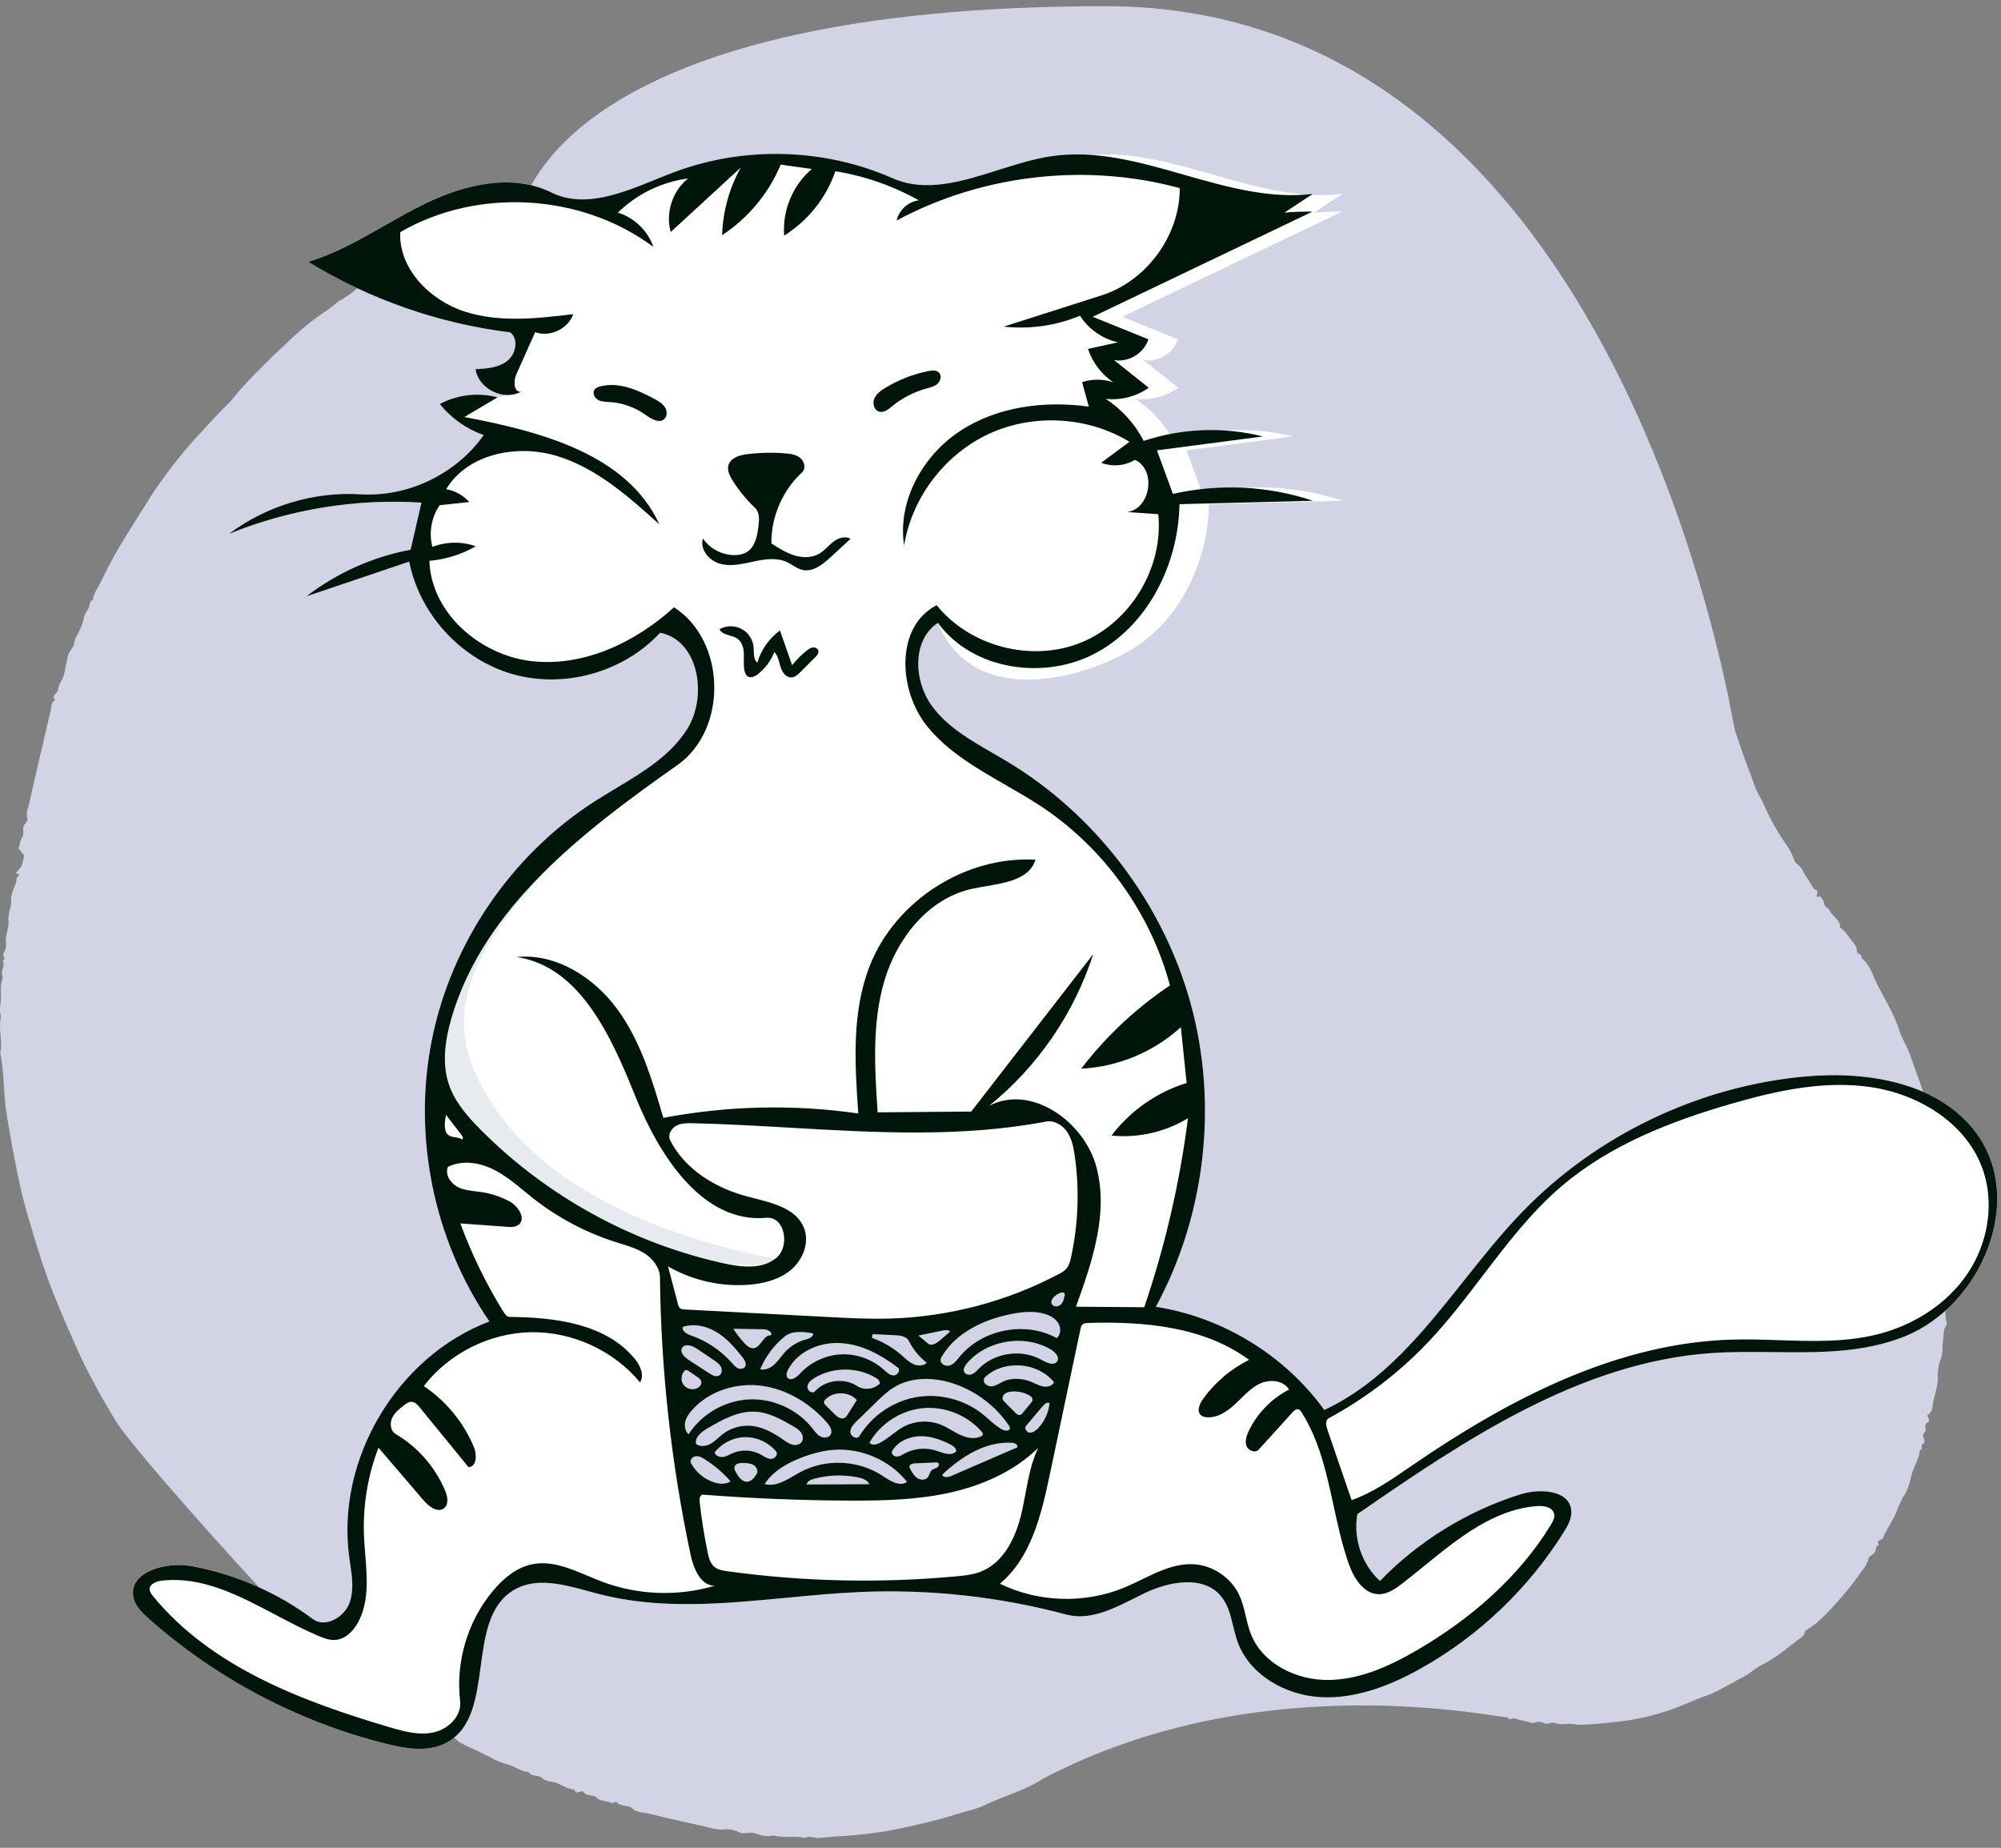 <svg width="183" height="169" viewBox="0 0 183 169" fill="none" xmlns="http://www.w3.org/2000/svg">
<rect x="0" y="0" width="183" height="169" fill="#808080" stroke="none"/>
<g id="Group">
<path id="Blob" fill-rule="evenodd" clip-rule="evenodd" d="M101.104 0.565C148.486 0.565 158.461 66.229 158.655 66.769C158.855 67.326 159.043 67.899 159.225 68.455C159.595 69.585 160.07 70.672 160.44 71.794C160.666 72.478 161.082 73.045 161.36 73.692C161.9 74.927 162.562 76.105 163.336 77.209C163.656 77.647 163.907 78.13 164.081 78.642C164.203 79.035 164.608 79.139 164.783 79.486C165.066 80.046 165.444 80.558 165.77 81.097C165.844 81.286 166.015 81.42 166.217 81.448L166.153 81.983C166.271 82.175 166.312 81.915 166.435 81.961C166.59 82.169 166.811 82.355 166.833 82.672C166.854 82.97 167.202 82.998 167.321 83.259C167.583 83.824 168.31 84.112 168.299 84.853C168.821 85.181 169.078 85.744 169.473 86.186C169.675 86.389 169.798 86.657 169.822 86.942L169.825 87.008C169.823 87.29 170.369 87.227 170.222 87.613C171.058 88.24 171.275 89.265 171.716 90.115C172.424 91.477 173.24 92.794 173.721 94.286C173.962 95.032 174.429 95.738 174.688 96.494C175.272 98.193 175.973 99.855 176.353 101.624C176.509 102.355 176.829 103.051 176.978 103.784L177.151 104.631C177.408 105.902 177.652 107.177 177.814 108.465C177.897 108.755 177.897 109.063 177.814 109.354C177.674 109.685 178.044 109.897 178.074 110.228C178.111 110.622 177.954 110.995 178.067 111.412C178.13 111.643 178.067 112.012 178.139 112.28C178.372 113.148 178.077 114.044 178.33 114.907C178.37 115.24 178.335 115.578 178.228 115.896C178.052 116.958 178.373 118.043 178.053 119.08C177.903 119.591 177.875 120.13 177.969 120.653L178.009 120.855C178.037 121.004 178.056 121.15 177.982 121.251C177.691 121.649 177.766 122.119 177.708 122.554L177.697 122.626C177.613 123.114 177.699 123.625 177.552 124.122C177.351 124.609 177.238 125.127 177.219 125.653C177.293 126.545 176.993 127.345 176.809 128.173C176.717 128.587 176.793 129.078 176.338 129.386C176.106 129.543 176.653 129.846 176.321 130.076L176.283 130.1C176.039 130.237 176.05 130.458 176.118 130.724C176.181 130.966 175.758 131.134 175.879 131.382C176 131.63 176.055 131.991 175.913 132.037C175.559 132.153 175.919 132.538 175.622 132.611C175.593 132.627 175.572 132.655 175.567 132.688C175.466 133.619 174.866 134.384 174.718 135.315C174.605 135.871 174.389 136.4 174.079 136.876C173.823 137.335 173.606 137.815 173.429 138.31C173.096 139.142 172.527 139.837 172.206 140.666C172.119 140.89 171.538 140.815 171.833 141.275C171.495 141.395 171.598 141.746 171.461 141.965C171.311 142.131 171.136 142.272 170.943 142.385C170.818 142.878 170.578 143.335 170.243 143.718C169.658 144.574 169.019 145.392 168.33 146.167L167.761 146.804C167.001 147.654 166.216 148.485 165.214 149.07C164.956 149.221 165.074 149.506 164.862 149.661C163.633 150.568 162.502 151.597 161.104 152.284C160.519 152.572 160.017 153.083 159.419 153.383C158.286 153.952 157.234 154.66 156.022 155.103L155.806 155.178C155.034 155.435 154.274 155.824 153.49 156.107C151.881 156.74 150.2 157.176 148.486 157.407L147.428 157.525C146.488 157.629 145.547 157.724 144.597 157.75C144.148 157.763 143.717 157.62 143.305 157.672C142.905 157.722 142.498 157.689 142.111 157.575C141.804 157.49 141.546 157.753 141.216 157.611C140.963 157.453 140.649 157.43 140.377 157.545L140.323 157.57C140.167 157.66 139.859 157.493 139.621 157.439C139.274 157.391 138.933 157.307 138.603 157.188C138.348 157.07 138.022 157.449 137.844 157.046C137.521 157.296 115.569 152.08 95.405 162.673C93.763 163.761 91.841 164.239 90.086 165.084C89.271 165.477 88.354 165.657 87.476 165.926L87.288 165.985C85.738 166.486 84.149 166.828 82.561 167.185C81.103 167.5 79.626 167.72 78.138 167.842C77.069 167.939 75.995 167.984 74.928 168.1C74.496 168.147 74.072 167.842 73.648 168.104C72.697 167.845 71.699 168.16 70.751 167.867C70.12 168.054 69.527 167.822 68.948 167.652C68.505 167.52 68.088 167.793 67.641 167.599C67.234 167.387 66.778 167.286 66.32 167.306C65.558 167.423 64.895 167.143 64.202 166.996C62.59 166.653 60.984 166.282 59.384 165.883C58.86 165.752 58.272 165.802 57.823 165.402C57.429 165.05 56.807 165.27 56.42 164.855C56.279 164.704 56.099 164.997 55.886 164.882C55.471 164.66 54.938 164.807 54.55 164.405C54.263 164.107 53.721 164.308 53.403 163.949L53.361 163.897C53.174 163.636 52.679 164.25 52.532 163.67C51.94 163.624 51.45 163.302 50.923 163.081C50.486 162.899 49.971 163.002 49.577 162.621C49.242 162.297 48.607 162.536 48.316 162.05C47.605 162.044 47.081 161.512 46.403 161.372C45.888 161.237 45.394 161.034 44.933 160.767C44.203 160.392 43.462 160.038 42.715 159.703C42.447 159.578 42.186 159.439 41.934 159.286C41.792 159.203 41.758 159.019 41.556 158.975C40.275 158.691 39.198 157.945 38.104 157.292C37.48 156.97 36.884 156.598 36.319 156.181L36.133 156.04C35.967 155.898 35.624 155.828 35.479 155.631C35.075 155.081 34.469 154.812 33.92 154.482L33.829 154.426C33.52 154.244 33.239 154.018 32.995 153.755C32.948 153.705 32.93 153.596 32.88 153.584C31.969 153.359 31.425 152.606 30.729 152.08C30.129 151.628 29.605 151.077 29.015 150.616L28.79 150.448C27.409 149.46 12.298 132.832 10.585 129.962L10.095 129.141C9.606 128.318 9.122 127.489 8.677 126.644L8.298 125.924C7.919 125.203 7.546 124.477 7.217 123.738L6.776 122.752C5.896 120.778 5.036 118.795 4.302 116.758C3.648 114.94 3.106 113.092 2.56 111.243C2.209 110.055 1.914 108.863 1.664 107.653C1.264 105.72 0.908 103.778 0.595 101.829C0.303 99.994 0.411 98.132 0.022 96.318C0.277 95.204 -0.192 94.073 0.099 92.96C-0.117 92.41 0.073 91.84 0.093 91.299C0.114 90.739 -0.011 90.153 0.212 89.587C0.314 89.329 0.078 89.02 0.206 88.706C0.347 88.444 0.363 88.133 0.25 87.859C0.63 87.684 0.177 87.415 0.335 87.167C0.505 86.897 0.58 86.578 0.548 86.261C0.438 85.551 0.847 84.895 0.775 84.254C0.7 83.598 1.024 83.042 1.023 82.454L1.019 82.343C0.963 81.572 1.515 80.99 1.533 80.26C1.535 80.196 1.686 80.137 1.769 80.074C1.742 79.91 1.56 79.947 1.432 79.819C1.637 79.641 1.817 79.435 1.966 79.207C2.079 78.895 2.159 78.571 2.206 78.243L1.683 77.568C1.876 77.182 1.808 76.831 2.066 76.528C2.178 76.396 2.116 75.992 2.129 75.713C2.148 75.346 2.619 75.128 2.505 74.839C2.417 74.506 2.446 74.153 2.586 73.838C3.259 70.868 3.946 67.9 4.645 64.935C4.718 64.617 4.654 64.218 5.045 64.031C4.618 63.59 5.289 63.436 5.299 63.087C5.354 62.76 5.48 62.449 5.668 62.176C5.935 61.666 5.96 61.032 6.112 60.457C6.152 60.05 6.306 59.663 6.556 59.34C6.817 59.07 6.779 58.601 6.975 58.222C7.252 57.765 7.467 57.273 7.613 56.759C7.658 56.389 7.805 56.04 8.038 55.75C8.246 55.521 8.075 55.047 8.478 54.874C8.591 54.21 8.988 53.676 9.282 53.094L9.336 52.985C10.057 51.487 10.868 50.033 11.764 48.632C12.508 47.453 13.232 46.262 13.988 45.09C14.233 44.712 14.495 44.335 14.765 43.976C15.704 42.656 16.716 41.388 17.795 40.179C18.782 39.133 19.723 38.04 20.759 37.034C21.31 36.499 21.761 35.842 22.296 35.274C23.556 33.932 24.851 32.627 26.212 31.388C27.362 30.252 28.62 29.23 29.967 28.337C30.333 28.114 30.634 27.787 30.988 27.541C31.417 27.304 31.829 27.038 32.221 26.743C32.676 26.315 33.235 26.042 33.695 25.646C34.052 25.338 34.623 25.513 34.878 24.959C35.065 24.557 35.762 24.704 35.997 24.233C36.64 24.212 36.941 23.589 37.525 23.384L37.603 23.36C38.219 23.192 38.744 22.695 39.309 22.342C39.854 21.957 40.424 21.608 41.016 21.298C42.127 20.798 43.085 20.036 44.171 19.519C45.206 19.027 46.137 18.307 47.266 18.033C47.533 17.968 47.483 17.733 47.667 17.633C47.858 17.528 48.067 17.597 48.239 17.476C48.953 17.011 53.723 0.565 101.104 0.565Z" fill="#D2D4E6"/>
<path id="Shape" fill-rule="evenodd" clip-rule="evenodd" d="M47.658 35.816C46.073 36.71 43.752 35.569 43.492 33.768C44.503 33.714 45.583 33.635 46.383 33.014C47.182 32.392 47.461 31.016 46.66 30.397C40.139 29.596 33.794 27.381 28.192 23.947C32.017 22.794 35.309 20.363 38.902 18.616C42.495 16.869 46.841 15.836 50.424 17.603C53.943 19.337 57.994 17.125 61.666 15.743C68.05 13.342 75.372 13.543 81.615 16.292C86.169 18.298 93.888 15.042 98.808 14.296C106.846 13.076 114.692 18.71 122.763 17.734C121.897 18.306 121.031 18.879 120.165 19.451C121.018 19.374 121.875 19.342 122.731 19.357C116.034 22.562 109.336 25.767 102.638 28.973C104.335 29.659 106.031 30.345 107.728 31.032C107.329 32.31 105.899 33.174 104.582 32.932C105.642 33.775 106.702 34.619 107.762 35.463C106.631 36.266 105.198 36.636 103.819 36.479C105.288 37.428 106.5 38.769 107.295 40.326C110.794 39.161 114.627 39.017 118.203 39.918C114.972 40.341 111.741 40.765 108.51 41.189C108.998 42.517 109.485 43.846 109.973 45.174C114.194 44.208 118.68 44.428 122.787 45.801C118.715 45.905 114.643 46.009 110.571 46.112C110.475 51.515 107.786 57.024 103.063 59.65C98.341 62.275 88.904 64.609 85.778 56.965C83.385 58.536 83.554 62.311 85.26 64.609C86.967 66.908 89.677 68.18 92.129 69.657C100.272 74.565 106.415 82.692 108.913 91.866C111.411 101.04 110.238 111.16 105.708 119.519C111.816 120.469 117.492 123.945 121.113 128.954C128.913 125.325 133.232 117.045 139.206 110.856C146.002 103.815 155.383 99.328 165.129 98.455C170.896 97.938 177.472 99.05 180.835 103.762C185.207 109.887 181.177 119.41 174.198 122.226C168.666 124.458 162.426 123.335 156.476 123.757C144.511 124.605 134.006 131.661 124.139 138.483C123.737 140.692 124.545 143.083 126.204 144.596C129.733 140.948 134.185 138.2 139.028 136.679C140.818 136.117 143.501 136.264 143.7 138.129C143.775 138.836 143.404 139.505 143.028 140.108C139.799 145.284 135.247 149.626 129.924 152.607C127.115 154.18 123.975 155.4 120.76 155.22C117.545 155.04 114.271 153.184 113.179 150.155C112.673 148.751 112.618 147.126 111.66 145.982C110.039 144.047 106.925 144.627 104.652 145.726C102.379 146.825 99.957 148.319 97.518 147.667C91.422 146.037 85.077 145.338 78.772 145.601C70.743 145.938 62.561 147.807 54.782 145.79C52.183 145.117 49.275 144.054 46.972 145.435C42.435 148.157 45.495 156.87 40.841 159.386C39.192 160.277 37.171 159.948 35.352 159.497C27.314 157.501 19.775 153.529 13.585 148.026C12.988 147.496 12.373 146.901 12.206 146.12C11.704 143.779 15.16 142.805 17.515 143.239C21.514 143.975 25.34 145.642 28.602 148.071C29.745 148.922 31.485 147.929 31.969 146.588C32.454 145.247 32.12 143.771 31.931 142.358C30.737 133.433 36.336 124.049 44.758 120.862C39.659 113.421 37.72 103.888 39.508 95.046C41.295 86.205 46.786 78.173 54.375 73.298C57.407 71.35 60.89 69.757 62.822 66.716C64.754 63.674 63.906 58.571 60.371 57.87C57.041 61.477 51.624 63.002 46.901 61.663C42.178 60.325 38.367 56.184 37.425 51.366C34.29 52.425 31.155 53.483 28.021 54.542C30.803 52.398 34.098 50.923 37.551 50.278C37.883 48.842 38.214 47.406 38.545 45.97C32.564 45.584 26.498 46.569 20.945 48.826C24.362 46.254 28.709 44.947 32.978 45.209C37.32 45.475 41.733 43.35 44.234 39.791C42.669 39.241 41.263 38.248 40.222 36.958C41.817 36.092 43.75 35.867 45.501 36.344M78.344 129.991C78.059 130.268 77.752 130.598 77.772 130.994C77.793 131.391 78.388 131.688 78.593 131.347C79.714 129.49 81.664 128.155 83.8 127.781C85.937 127.407 88.224 128.001 89.909 129.367C90.497 129.843 91.022 130.413 91.694 130.761C91.935 130.887 92.349 130.89 92.359 130.618C92.362 130.528 92.311 130.447 92.261 130.373C91.051 128.589 89.242 127.22 87.196 126.541C85.404 125.945 83.326 125.907 81.723 126.906C81.14 127.269 80.644 127.752 80.152 128.23C79.549 128.817 78.946 129.404 78.344 129.991ZM69.649 126.746C67.328 126.439 64.829 127.218 63.283 128.977C63.011 129.287 62.763 129.635 62.669 130.037C62.576 130.439 62.664 130.904 62.975 131.175C64.171 129.318 66.296 128.093 68.502 127.989C70.709 127.884 72.94 128.904 74.305 130.641C74.518 130.912 74.722 131.209 75.025 131.375C75.328 131.541 75.769 131.52 75.954 131.228C76.174 130.879 75.907 130.433 75.636 130.122C74.094 128.361 71.97 127.053 69.649 126.746ZM86.022 124.37C85.986 124.762 86.505 125.006 86.877 124.878C87.25 124.749 87.497 124.406 87.746 124.101C89.822 121.563 93.773 120.799 96.645 122.379C97.021 122.061 97.043 121.451 96.791 121.027C96.539 120.603 96.079 120.343 95.609 120.193C94.591 119.868 93.487 119.979 92.44 120.191C89.963 120.692 87.46 121.866 86.157 124.033C86.095 124.137 86.033 124.248 86.022 124.37ZM76.282 132.603C75.264 132.674 74.267 132.944 73.314 133.309C71.996 133.813 70.699 134.547 69.928 135.728C71.059 136.049 72.143 135.205 73.176 134.645C75.494 133.387 78.5 133.517 80.7 134.97C81.391 135.426 82.277 136.015 82.951 135.534C81.376 133.56 78.801 132.428 76.282 132.603ZM80.465 131.967C81.237 131.564 81.855 130.911 82.621 130.496C83.676 129.926 84.99 129.86 86.097 130.322C86.698 130.573 87.23 130.966 87.823 131.237C88.415 131.508 89.12 131.649 89.71 131.373C89.776 131.342 89.843 131.302 89.871 131.235C89.916 131.127 89.836 131.01 89.759 130.921C88.439 129.414 86.37 128.598 84.376 128.797C82.382 128.996 80.516 130.205 79.52 131.943C79.728 132.217 80.16 132.126 80.465 131.967ZM64.998 132.039C65.412 131.803 65.736 131.44 66.114 131.151C66.87 130.573 67.856 130.307 68.802 130.417C69.855 130.539 70.805 131.097 71.677 131.702C71.932 131.879 72.192 132.065 72.494 132.135C72.796 132.205 73.156 132.129 73.327 131.87C73.496 131.614 73.428 131.257 73.248 131.009C73.067 130.761 72.795 130.598 72.53 130.443C71.453 129.811 70.314 129.18 69.067 129.115C67.509 129.035 66.06 129.847 64.712 130.634C64.165 130.953 63.537 131.436 63.653 132.059C64.027 132.353 64.584 132.274 64.998 132.039ZM72.018 125.996C72.3 126.36 72.851 125.97 73.161 125.631C74.118 124.585 75.498 123.937 76.914 123.869C78.329 123.802 79.764 124.314 80.817 125.263C81.083 125.502 81.363 125.785 81.72 125.795C82.078 125.805 82.4 125.306 82.116 125.088C80.599 123.922 78.833 122.969 76.923 122.843C75.013 122.717 72.955 123.574 72.071 125.271C71.952 125.499 71.862 125.793 72.018 125.996ZM88.904 125.677C89.156 125.57 89.341 125.354 89.534 125.159C91.003 123.681 93.492 123.351 95.296 124.395C95.748 124.656 96.426 124.943 96.689 124.493C96.907 124.117 96.517 123.68 96.146 123.455C93.719 121.983 90.26 122.544 88.422 124.706C88.235 124.926 88.055 125.228 88.184 125.487C88.306 125.732 88.652 125.784 88.904 125.677ZM90.245 125.816C90.141 125.903 90.037 126.001 89.993 126.129C89.87 126.489 90.307 126.825 90.686 126.795C91.064 126.765 91.386 126.521 91.729 126.36C92.566 125.965 93.572 126.059 94.422 126.426C94.758 126.571 95.084 126.758 95.446 126.813C95.808 126.867 96.231 126.747 96.395 126.42C94.955 124.635 92.005 124.346 90.245 125.816ZM67.476 125.131C67.691 125.232 67.984 125.212 68.123 125.019C68.311 124.757 68.109 124.4 67.91 124.146C67.234 123.287 66.507 122.44 65.578 121.864C64.649 121.288 63.479 121.01 62.444 121.364C62.339 121.746 62.815 122.005 63.189 122.136C64.63 122.638 65.938 123.517 66.947 124.662C67.104 124.84 67.261 125.03 67.476 125.131ZM80.212 126.09C78.511 125.005 76.189 124.986 74.471 126.043C74.172 126.226 73.866 126.484 73.842 126.834C73.819 127.184 74.294 127.509 74.53 127.249C75.479 126.203 77.213 125.986 78.391 126.766C78.97 127.149 79.8 127.097 80.326 126.644C80.574 126.618 80.422 126.224 80.212 126.09ZM92.583 131.959C90.167 131.796 87.918 133.217 86.164 134.888C86.292 135.183 86.727 135.104 87.022 134.977C89.02 134.112 91.017 133.248 93.015 132.383C93.165 132.185 92.832 131.975 92.583 131.959ZM69.584 133.035C69.882 133.203 70.173 133.433 70.514 133.433C70.856 133.433 71.195 133.022 70.978 132.758C70.295 131.926 69.223 131.428 68.147 131.445C67.071 131.461 66.014 131.991 65.358 132.844C65.439 133.153 65.818 133.296 66.135 133.25C66.452 133.204 66.731 133.025 67.025 132.898C67.837 132.546 68.814 132.598 69.584 133.035ZM81.567 132.808C81.54 133.046 81.81 133.228 82.049 133.215C82.288 133.202 82.498 133.062 82.708 132.946C83.588 132.461 84.672 132.362 85.626 132.679C86.237 132.882 87 133.213 87.441 132.744C87.48 132.476 87.21 132.274 86.972 132.147C86.115 131.691 85.172 131.347 84.201 131.356C83.231 131.365 82.23 131.772 81.676 132.569C81.625 132.641 81.577 132.72 81.567 132.808ZM79.764 122.367C80.763 122.724 81.693 123.272 82.49 123.973C82.819 124.261 83.133 124.581 83.532 124.761C83.93 124.941 84.448 124.946 84.76 124.64C84.07 124.11 83.502 123.421 83.116 122.642C82.907 122.222 82.352 122.145 81.884 122.122C81.2 122.089 80.516 122.055 79.832 122.022C79.759 122.119 79.734 122.249 79.764 122.367ZM70.841 124.769C71.194 124.439 71.455 124.023 71.781 123.666C72.287 123.114 72.954 122.709 73.678 122.516C73.99 122.433 74.401 122.273 74.354 121.953C73.469 121.799 72.459 121.675 71.761 122.241C70.783 123.033 70.008 124.073 69.528 125.236C70 125.341 70.488 125.099 70.841 124.769ZM62.973 124.368C63.607 124.781 64.242 125.195 64.876 125.608C65.144 125.783 65.487 125.962 65.766 125.804C66.025 125.657 66.064 125.278 65.929 125.012C65.794 124.747 65.538 124.57 65.291 124.404C64.774 124.056 64.258 123.708 63.742 123.361C63.309 123.069 62.605 122.837 62.369 123.302C62.166 123.704 62.596 124.123 62.973 124.368ZM76.329 129.336C76.571 129.577 76.911 129.838 77.22 129.69C77.36 129.623 77.451 129.484 77.534 129.352C77.809 128.918 78.084 128.483 78.359 128.049C77.639 127.248 76.226 127.227 75.482 128.005C75.425 128.065 75.369 128.133 75.359 128.215C75.343 128.346 75.443 128.458 75.536 128.55C75.8 128.812 76.064 129.074 76.329 129.336ZM65.229 135.551C65.745 135.732 66.353 135.786 66.808 135.483C66.123 134.695 65.321 134.01 64.435 133.457C64.184 133.3 63.901 133.149 63.607 133.191C63.314 133.232 63.055 133.566 63.197 133.826C63.633 134.623 64.371 135.25 65.229 135.551ZM93.53 129.22C93.774 128.925 94.018 128.63 94.261 128.336C94.345 128.234 94.434 128.12 94.429 127.988C94.422 127.821 94.269 127.701 94.124 127.619C93.617 127.334 93.019 127.215 92.442 127.285C92.221 127.311 91.991 127.371 91.836 127.531C91.681 127.69 91.636 127.972 91.792 128.131C92.146 128.489 92.5 128.848 92.854 129.206C92.969 129.323 93.116 129.45 93.277 129.415C93.383 129.392 93.461 129.303 93.53 129.22ZM68.092 122.856C68.311 123.091 68.586 123.332 68.906 123.306C69.592 123.249 69.814 122.064 70.5 122.129C70.684 121.825 70.181 121.583 69.826 121.577C68.908 121.562 67.989 121.548 67.07 121.533C67.37 122.004 67.713 122.447 68.092 122.856ZM73.766 135.769C75.677 135.76 77.588 135.752 79.499 135.744C79.332 135.366 78.884 135.212 78.479 135.129C77.153 134.854 75.762 134.896 74.455 135.25C74.162 135.329 73.828 135.472 73.766 135.769ZM85.566 133.758C84.934 133.786 84.302 133.815 83.669 133.843C83.465 133.853 83.203 133.912 83.178 134.115C83.167 134.205 83.212 134.292 83.256 134.372C83.424 134.676 83.601 134.991 83.891 135.183C84.18 135.374 84.615 135.393 84.84 135.129C85.012 134.927 85.026 134.611 85.231 134.443C85.364 134.335 85.547 134.313 85.694 134.224C85.84 134.136 85.934 133.906 85.798 133.801C85.734 133.753 85.647 133.754 85.566 133.758ZM69.194 134.815C69.363 134.552 69.203 134.179 68.94 134.009C68.676 133.839 68.347 133.819 68.035 133.804C67.689 133.786 67.234 133.85 67.173 134.19C67.143 134.352 67.226 134.511 67.305 134.656C67.54 135.079 67.885 135.564 68.366 135.516C68.739 135.479 68.992 135.131 69.194 134.815ZM94.172 131.023C94.456 131.047 94.71 130.854 94.909 130.651C95.517 130.03 95.903 129.197 95.984 128.333C95.783 128.204 95.538 128.403 95.384 128.585C94.867 129.197 94.35 129.808 93.832 130.42C93.649 130.637 93.888 131 94.172 131.023ZM62.542 126.692C62.83 127.053 63.386 127.166 63.793 126.946C64.001 126.834 64.176 126.611 64.135 126.378C64.098 126.17 63.909 126.03 63.735 125.911C63.484 125.74 63.233 125.568 62.981 125.397C62.904 125.345 62.816 125.29 62.725 125.309C62.662 125.321 62.612 125.368 62.57 125.416C62.266 125.764 62.253 126.331 62.542 126.692ZM84.873 122.883C85.175 123.137 85.622 122.875 85.922 122.619C86.247 122.341 86.572 122.063 86.897 121.785C86.713 121.61 86.419 121.649 86.17 121.701C85.446 121.85 84.722 122 83.998 122.15C84.29 122.394 84.581 122.639 84.873 122.883ZM96.241 119.332C96.423 119.559 96.807 119.51 97.016 119.308C97.225 119.105 97.302 118.805 97.362 118.52C97.376 118.452 97.39 118.378 97.361 118.314C97.288 118.152 97.047 118.201 96.886 118.276C96.452 118.478 95.941 118.959 96.241 119.332Z" fill="white"/>
<path id="Shape_2" fill-rule="evenodd" clip-rule="evenodd" d="M39.508 95.046C41.295 86.205 47.407 78.804 54.996 73.928C51.159 79.188 39.384 87.814 43.169 97.424C49.219 112.785 72.753 115.201 71.934 115.368C58.015 118.206 38.177 101.629 39.508 95.046Z" fill="#E7EAEE"/>
<g id="Food">
<path id="Combined Shape" fill-rule="evenodd" clip-rule="evenodd" d="M84.032 18.323C83.064 18.44 82.211 19.216 82.002 20.168C89.84 15.954 99.308 14.87 107.896 17.205C107.904 21.536 104.865 25.702 100.739 27.018L91.794 29.872C94.153 30.134 96.578 29.788 98.771 28.876C99.55 30.104 100.833 31 102.253 31.309L99.503 31.912C99.909 33.148 100.737 34.24 101.816 34.964C100.9 34.65 99.881 34.647 98.962 34.955L99.578 37.191C95.523 36.629 91.191 37.181 87.776 39.438C84.361 41.694 82.068 45.843 82.683 49.89C83.403 45.49 86.418 41.532 90.469 39.668C94.519 37.805 99.487 38.091 103.297 40.407L100.713 42.321C101.705 42.716 102.881 42.615 103.792 42.057C105.781 42.937 105.23 46.577 103.07 46.829L105.928 47.028C106.423 51.887 103.421 56.898 98.903 58.754C94.385 60.611 88.727 59.157 85.663 55.353C81.86 57.295 82.126 63.181 84.837 66.481C86.729 68.785 89.335 70.281 91.945 71.78L91.945 71.78L91.945 71.781C93.074 72.429 94.204 73.078 95.276 73.792C100.977 77.589 105.226 83.51 106.999 90.126C103.903 92.199 101.15 94.781 98.883 97.738C102.237 97.581 105.522 96.213 107.995 93.942L108.523 99.051C105.808 99.887 103.368 101.594 101.651 103.858C104.071 104.105 106.567 103.539 108.644 102.274C107.9 108.153 106.557 113.955 104.643 119.562L98.402 119.511C99.882 115.419 101.382 111.017 100.291 106.804C99.2 102.591 94.307 99.114 90.456 101.14C94.886 97.57 98.24 92.683 99.978 87.266L88.824 101.663L80.265 101.736C79.996 97.703 79.737 93.57 80.883 89.694C82.03 85.818 84.892 82.19 88.836 81.306C89.264 81.21 89.72 81.132 90.181 81.053C92.109 80.723 94.141 80.375 94.707 78.633C88.314 78.261 81.905 82.354 79.554 88.311C77.878 92.555 78.173 97.287 78.494 101.839C72.584 100.986 66.532 101.123 60.666 102.242C59.648 98.771 58.592 95.222 56.456 92.303C54.319 89.383 50.852 87.169 47.252 87.53C53.049 88.391 55.921 94.832 58.106 100.27C60.292 105.708 64.26 111.918 70.096 111.38C71.758 111.227 72.287 113.957 71.013 115.036C69.739 116.114 67.847 115.909 66.216 115.552C57.818 113.714 49.977 109.401 43.926 103.293C42.748 102.104 41.609 100.802 41.065 99.219C40.394 97.266 40.706 95.109 41.284 93.126C44.234 82.996 53.313 76.054 61.941 69.981C66.583 66.713 66.416 58.616 61.644 55.542C58.111 58.752 53.401 60.997 48.657 60.473C43.912 59.949 39.422 56.065 39.269 51.294C40.759 51.162 42.219 50.705 43.518 49.963C42.243 49.51 40.807 49.529 39.544 50.016C39.201 48.73 39.452 47.299 40.211 46.206L42.916 45.917C42.373 45.302 41.614 44.881 40.805 44.744C42.757 41.491 47.288 40.601 50.919 41.7C54.55 42.8 57.491 45.419 60.305 47.964C57.371 41.532 49.416 39.458 42.47 38.14L45.501 36.344C43.75 35.867 41.817 36.092 40.222 36.958C41.263 38.248 42.669 39.241 44.234 39.791C41.733 43.35 37.32 45.475 32.978 45.209C28.709 44.947 24.362 46.254 20.945 48.826C26.498 46.569 32.564 45.584 38.545 45.97L37.551 50.278C34.098 50.923 30.803 52.398 28.021 54.542L37.425 51.366C38.367 56.184 42.178 60.325 46.901 61.663C51.624 63.002 57.041 61.477 60.371 57.87C63.906 58.571 64.754 63.674 62.822 66.716C61.292 69.124 58.79 70.624 56.309 72.111C55.657 72.502 55.006 72.892 54.375 73.298C46.786 78.173 41.295 86.205 39.508 95.046C37.72 103.888 39.659 113.421 44.758 120.862C36.336 124.049 30.737 133.433 31.931 142.358C31.958 142.559 31.988 142.762 32.018 142.965L32.018 142.966L32.018 142.966L32.018 142.966L32.018 142.967L32.018 142.967L32.018 142.967L32.019 142.967L32.019 142.968L32.019 142.968L32.019 142.968L32.019 142.968L32.019 142.969L32.019 142.969L32.019 142.969L32.019 142.97L32.019 142.97L32.019 142.97L32.019 142.97L32.019 142.971L32.019 142.971L32.019 142.971L32.019 142.971L32.019 142.972L32.019 142.972L32.019 142.972L32.019 142.973L32.019 142.973L32.019 142.973L32.019 142.973L32.019 142.974L32.019 142.974L32.02 142.974L32.02 142.974C32.2 144.195 32.384 145.441 31.969 146.588C31.485 147.929 29.745 148.922 28.602 148.071C25.34 145.642 21.514 143.975 17.515 143.239C15.16 142.805 11.704 143.779 12.206 146.12C12.373 146.901 12.988 147.496 13.585 148.026C19.775 153.529 27.314 157.501 35.352 159.497C37.171 159.948 39.192 160.277 40.841 159.386C43.188 158.117 43.573 155.272 43.96 152.415C44.341 149.606 44.723 146.785 46.972 145.435C49.003 144.217 51.506 144.9 53.852 145.541L53.852 145.541L53.852 145.541L53.853 145.541C54.166 145.626 54.476 145.711 54.782 145.79C60.359 147.236 66.144 146.684 71.931 146.132C74.215 145.915 76.5 145.697 78.772 145.601C85.077 145.338 91.422 146.037 97.518 147.667C99.641 148.235 101.752 147.176 103.763 146.167C104.062 146.017 104.358 145.868 104.652 145.726C106.925 144.627 110.039 144.047 111.66 145.982C112.301 146.747 112.538 147.728 112.776 148.713C112.894 149.201 113.012 149.69 113.179 150.155C114.271 153.184 117.545 155.04 120.76 155.22C123.975 155.4 127.115 154.18 129.924 152.607C135.247 149.626 139.799 145.284 143.028 140.108C143.404 139.505 143.775 138.836 143.7 138.129C143.501 136.264 140.818 136.117 139.028 136.679C134.185 138.2 129.733 140.948 126.204 144.596C124.545 143.083 123.737 140.692 124.139 138.483C134.006 131.661 144.511 124.605 156.476 123.757C158.351 123.624 160.254 123.645 162.155 123.665H162.155H162.155H162.155H162.155H162.155H162.155H162.156H162.156H162.156H162.156H162.156H162.156H162.156H162.157H162.157H162.157H162.157H162.157H162.157H162.157H162.158H162.158H162.158H162.158H162.158H162.158H162.158H162.158H162.159H162.159H162.159H162.159H162.159H162.159C166.291 123.71 170.41 123.754 174.198 122.226C181.177 119.41 185.207 109.887 180.835 103.762C177.472 99.05 170.896 97.938 165.129 98.455C155.383 99.328 146.002 103.815 139.206 110.856C137.318 112.812 135.595 114.977 133.875 117.138C130.154 121.814 126.447 126.472 121.113 128.954C117.492 123.945 111.816 120.469 105.708 119.519C110.238 111.16 111.411 101.04 108.913 91.866C106.415 82.692 100.272 74.565 92.129 69.657C91.685 69.39 91.233 69.129 90.78 68.868C88.729 67.686 86.658 66.492 85.26 64.609C83.554 62.311 83.385 58.536 85.778 56.965C88.96 61.332 95.638 62.275 100.361 59.65C105.084 57.024 107.773 51.515 107.868 46.112L120.084 45.801C115.978 44.428 111.492 44.208 107.271 45.174L105.807 41.189L115.5 39.918C111.924 39.017 108.092 39.161 104.593 40.326C103.798 38.769 102.586 37.428 101.117 36.479C102.496 36.636 103.928 36.266 105.06 35.463L101.88 32.932C103.197 33.174 104.627 32.31 105.026 31.032L99.936 28.973L120.029 19.357C119.173 19.342 118.316 19.374 117.463 19.451L120.061 17.734C116.095 18.213 112.183 17.097 108.277 15.982C104.233 14.828 100.194 13.676 96.106 14.296C94.5 14.54 92.884 15.05 91.277 15.559C87.96 16.607 84.683 17.643 81.615 16.292C75.372 13.543 68.05 13.342 61.666 15.743C61.101 15.956 60.527 16.188 59.948 16.422L59.948 16.422C56.761 17.712 53.402 19.07 50.424 17.603C46.841 15.836 42.495 16.869 38.902 18.616C37.641 19.23 36.417 19.927 35.194 20.624C32.932 21.913 30.675 23.199 28.192 23.947C33.794 27.381 40.139 29.596 46.66 30.397C47.461 31.016 47.182 32.392 46.383 33.014C45.583 33.635 44.503 33.714 43.492 33.768C43.752 35.569 46.073 36.71 47.658 35.816C46.992 35.939 46.942 34.857 47.219 34.239L48.945 30.38C50.286 30.873 51.955 30.083 52.425 28.733C49.104 29.133 45.658 29.522 42.477 28.489C39.295 27.456 36.453 24.573 36.602 21.232C43.687 17.127 53.197 17.683 59.755 22.585C59.249 21.107 58.004 19.903 56.51 19.446C58.235 17.748 60.525 16.634 62.925 16.324C61.499 17.452 60.846 19.469 61.339 21.22L67.742 15.331C66.692 17.213 66.103 19.352 66.043 21.507C68.417 19.956 70.309 17.676 71.397 15.056L74.245 15.456C72.501 16.929 71.53 19.27 71.718 21.545C73.888 20.196 75.571 18.08 76.397 15.661C79.071 16.093 81.669 16.999 84.032 18.323ZM162.712 122.574C161.28 122.526 159.847 122.479 158.422 122.519C147.818 122.82 137.96 127.985 129.211 133.984L129.056 134.091L128.843 134.237C127.182 135.379 125.506 136.532 123.61 137.206L121.384 130.717C121.264 130.368 121.191 129.89 121.515 129.715C124.919 127.874 128.028 125.487 130.686 122.674C132.457 120.799 134.028 118.739 135.597 116.682L135.597 116.682C137.819 113.768 140.038 110.859 142.816 108.489C147.252 104.703 152.836 102.536 158.44 100.92C162.587 99.724 166.932 98.786 171.198 99.443C175.463 100.1 179.663 102.645 181.227 106.668C182.469 109.863 181.861 113.631 179.947 116.475C178.033 119.319 174.926 121.254 171.595 122.066C168.699 122.772 165.708 122.673 162.712 122.574ZM40.704 136.32C40.928 136.854 41.069 137.565 40.622 137.932C40.045 138.404 39.227 137.796 38.743 137.23L34.614 132.405C33.625 134.974 33.172 137.748 33.29 140.499C33.314 141.051 33.359 141.611 33.404 142.174C33.577 144.322 33.752 146.499 32.757 148.362C32.32 149.18 31.578 149.93 30.653 149.99C30.129 150.024 29.619 149.832 29.135 149.628C27.809 149.067 26.503 148.378 25.197 147.689C21.836 145.916 18.477 144.144 14.796 144.567C14.294 144.625 13.668 144.873 13.687 145.378C13.696 145.605 13.844 145.799 13.987 145.975C19.294 152.456 27.593 155.599 35.626 157.972C36.94 158.36 38.325 158.738 39.663 158.443C41.001 158.148 42.243 156.942 42.081 155.582C41.654 151.982 42.781 148.225 45.12 145.456C46.054 144.35 47.234 143.366 48.651 143.072C50.392 142.711 52.092 143.428 53.767 144.134L53.767 144.134L53.768 144.134L53.768 144.134L53.768 144.134L53.768 144.134L53.769 144.134L53.769 144.134L53.769 144.134L53.769 144.135L53.77 144.135L53.77 144.135L53.77 144.135L53.77 144.135L53.77 144.135L53.771 144.135L53.771 144.135L53.771 144.135L53.771 144.135L53.772 144.135L53.772 144.136C54.201 144.316 54.628 144.496 55.053 144.657C58.328 145.895 62.008 146.03 65.364 145.036C64.052 145.019 63.422 143.445 63.15 142.162C61.388 133.845 60.451 125.354 60.358 116.853C60.348 115.928 59.699 115.111 58.917 114.618C58.255 114.201 57.5 113.969 56.75 113.738L56.75 113.738L56.749 113.738C56.613 113.696 56.477 113.655 56.342 113.612C53.609 112.746 51.033 111.385 48.778 109.614C48.494 109.391 48.215 109.161 47.935 108.931L47.934 108.931L47.934 108.931C47.071 108.221 46.207 107.511 45.216 107.003C43.904 106.33 42.28 106.055 40.964 106.723C40.671 107.422 41.202 108.234 41.88 108.572C42.395 108.827 42.971 108.897 43.545 108.966C43.729 108.988 43.913 109.01 44.095 109.038C44.96 109.173 45.801 109.454 46.572 109.867C47.382 110.301 48.15 111.447 47.428 112.015C47.132 112.248 46.717 112.232 46.341 112.204L42.101 111.893C43.135 114.705 44.452 117.412 46.028 119.961C46.169 120.189 46.358 120.444 46.627 120.446C50.78 120.483 55.419 121.065 58.051 124.278C58.55 124.887 58.959 125.768 58.531 126.429C56.118 123.515 52.344 121.78 48.562 121.845C44.78 121.911 41.068 123.775 38.757 126.77C40.796 128.135 42.418 130.116 43.352 132.386C43.635 133.071 43.583 134.192 42.842 134.177L38.391 128.727C38.192 128.484 37.953 128.22 37.639 128.21C37.387 128.202 37.165 128.363 36.965 128.517C36.532 128.85 36.083 129.202 35.857 129.699C35.631 130.196 35.715 130.88 36.186 131.157C38.192 132.335 39.802 134.175 40.704 136.32ZM91.444 144.848C94.302 142.464 95.234 138.538 96.002 134.896L98.814 121.551C98.844 121.408 98.879 121.257 98.981 121.154C99.117 121.017 99.329 121.002 99.521 120.996C104.648 120.841 110.106 121.33 114.235 124.372C112.55 125.208 111.078 126.467 109.99 128.001C109.685 128.432 109.431 129.079 109.823 129.431C109.97 129.564 110.176 129.61 110.373 129.624C111.357 129.694 112.256 129.08 112.976 128.404C113.131 128.259 113.283 128.108 113.435 127.957L113.435 127.957L113.435 127.957C113.99 127.408 114.547 126.857 115.251 126.535C116.148 126.124 117.395 126.239 117.89 127.093C116.29 127.908 114.971 129.264 114.201 130.887C114.001 131.309 113.835 131.797 113.997 132.236C114.16 132.674 114.799 132.931 115.112 132.585L118.204 129.172C118.354 129.007 118.561 128.826 118.771 128.902C118.884 128.943 118.957 129.05 119.022 129.151C120.66 131.722 121.312 134.716 121.966 137.722L121.966 137.722L121.966 137.723L121.966 137.723L121.966 137.723L121.966 137.723L121.966 137.723L121.966 137.723L121.966 137.723L121.966 137.723L121.966 137.723L121.966 137.723L121.966 137.723L121.966 137.723L121.966 137.723L121.966 137.723L121.966 137.724L121.966 137.724L121.966 137.724L121.966 137.724L121.966 137.724L121.966 137.724L121.966 137.724L121.966 137.724L121.966 137.724L121.966 137.724L121.966 137.724L121.966 137.724L121.966 137.724L121.966 137.724L121.966 137.724L121.966 137.725L121.966 137.725C122.349 139.484 122.733 141.249 123.316 142.935C123.784 144.287 124.687 145.805 126.117 145.806C126.908 145.807 127.607 145.32 128.233 144.837C128.901 144.321 129.567 143.78 130.235 143.236L130.235 143.236L130.236 143.235L130.236 143.235C133.38 140.677 136.595 138.06 140.555 137.747C141.179 137.697 141.98 137.835 142.127 138.444C142.212 138.797 142.021 139.153 141.832 139.463C138.888 144.281 134.474 148.079 129.597 150.923C127.1 152.378 124.362 153.629 121.471 153.651C118.581 153.673 115.52 152.196 114.428 149.52C114.205 148.974 114.069 148.397 113.933 147.822C113.775 147.156 113.618 146.49 113.327 145.874C112.578 144.284 110.917 143.165 109.162 143.068C107.491 142.975 105.955 143.72 104.422 144.462C103.883 144.723 103.345 144.984 102.801 145.208C99.193 146.696 94.951 146.562 91.444 144.848ZM72.365 116.118C71.29 117.036 69.842 117.402 68.432 117.506C65.891 117.692 63.297 117.097 61.091 115.822L62.002 119.267C62.041 119.415 62.087 119.575 62.211 119.667C62.318 119.746 62.46 119.756 62.593 119.763L75.671 120.45C77.578 120.551 79.487 120.651 81.395 120.596C86.748 120.441 92.061 119.043 96.797 116.544C97.071 116.4 97.349 116.247 97.546 116.009C97.78 115.725 97.873 115.353 97.952 114.993C98.615 111.95 98.73 108.789 98.289 105.706C98.18 104.949 98.029 104.172 97.604 103.537C97.178 102.901 96.412 102.436 95.661 102.579C87.964 104.045 80.108 103.592 72.251 103.14L72.251 103.14C69.29 102.969 66.33 102.798 63.378 102.731C62.851 102.718 62.296 102.716 61.833 102.968C61.37 103.22 61.052 103.819 61.289 104.289C62.636 106.953 65.417 108.652 68.301 109.419C68.508 109.474 68.72 109.528 68.935 109.582C70.8 110.057 72.855 110.58 73.532 112.316C74.046 113.633 73.441 115.2 72.365 116.118ZM93.348 138.69C92.82 140.785 91.712 142.958 89.699 143.743C88.995 144.018 88.233 144.1 87.481 144.17C80.504 144.819 73.453 144.663 66.513 143.705C66.099 143.648 65.664 143.578 65.341 143.313C64.949 142.99 64.816 142.456 64.713 141.958C64.398 140.433 64.154 138.893 63.982 137.345C63.952 137.071 64.028 136.68 64.302 136.702C68.744 137.047 73.198 137.229 77.653 137.246C80.725 137.257 83.823 137.188 86.824 136.528C89.825 135.868 92.751 134.578 94.945 132.426C94.322 133.736 94.053 135.167 93.784 136.6C93.653 137.301 93.521 138.002 93.348 138.69ZM78.344 129.991C78.059 130.268 77.752 130.598 77.772 130.994C77.793 131.391 78.388 131.688 78.593 131.347C79.714 129.49 81.664 128.155 83.8 127.781C85.937 127.407 88.224 128.001 89.909 129.367C90.084 129.508 90.254 129.659 90.423 129.809L90.423 129.809C90.823 130.163 91.222 130.516 91.694 130.761C91.935 130.887 92.349 130.89 92.359 130.618C92.362 130.528 92.311 130.447 92.261 130.373C91.051 128.589 89.242 127.22 87.196 126.541C85.404 125.945 83.326 125.907 81.723 126.906C81.14 127.269 80.644 127.752 80.152 128.23L78.344 129.991ZM63.283 128.977C64.829 127.218 67.328 126.439 69.649 126.746C71.97 127.053 74.094 128.361 75.636 130.122C75.907 130.433 76.174 130.879 75.954 131.228C75.769 131.52 75.328 131.541 75.025 131.375C74.761 131.23 74.572 130.986 74.386 130.746L74.356 130.706L74.326 130.668L74.305 130.641C72.94 128.904 70.709 127.884 68.502 127.989C66.296 128.093 64.171 129.318 62.975 131.175C62.664 130.904 62.576 130.439 62.669 130.037C62.763 129.635 63.011 129.287 63.283 128.977ZM86.022 124.37C85.986 124.762 86.505 125.006 86.877 124.878C87.213 124.762 87.446 124.473 87.671 124.193L87.72 124.134L87.746 124.101C89.822 121.563 93.773 120.799 96.645 122.379C97.021 122.061 97.043 121.451 96.791 121.027C96.539 120.603 96.079 120.343 95.609 120.193C94.591 119.868 93.487 119.979 92.44 120.191C89.963 120.692 87.46 121.866 86.157 124.033C86.095 124.137 86.033 124.248 86.022 124.37ZM73.314 133.309C74.267 132.944 75.264 132.674 76.282 132.603C78.801 132.428 81.376 133.56 82.951 135.534C82.28 136.013 81.396 135.43 80.707 134.975L80.7 134.97C78.5 133.517 75.494 133.387 73.176 134.645C72.996 134.743 72.813 134.85 72.629 134.957C71.762 135.465 70.861 135.993 69.928 135.728C70.699 134.547 71.996 133.813 73.314 133.309ZM81.569 131.218L81.569 131.218L81.569 131.218C81.908 130.958 82.247 130.699 82.621 130.496C83.676 129.926 84.99 129.86 86.097 130.322C86.42 130.457 86.723 130.633 87.026 130.809C87.287 130.96 87.549 131.112 87.823 131.237C88.415 131.508 89.12 131.649 89.71 131.373C89.776 131.342 89.843 131.302 89.871 131.235C89.916 131.127 89.836 131.01 89.759 130.921C88.439 129.414 86.37 128.598 84.376 128.797C82.382 128.996 80.516 130.205 79.52 131.943C79.728 132.217 80.16 132.126 80.465 131.967C80.86 131.761 81.215 131.489 81.569 131.218ZM65.707 131.493C65.483 131.692 65.258 131.891 64.998 132.039C64.584 132.274 64.027 132.353 63.653 132.059C63.537 131.436 64.165 130.953 64.712 130.634C66.06 129.847 67.509 129.035 69.067 129.115C70.314 129.18 71.453 129.811 72.53 130.443C72.795 130.598 73.067 130.761 73.248 131.009C73.428 131.257 73.496 131.614 73.327 131.87C73.156 132.129 72.796 132.205 72.494 132.135C72.203 132.067 71.951 131.892 71.705 131.722L71.677 131.702C70.805 131.097 69.855 130.539 68.802 130.417C67.856 130.307 66.87 130.573 66.114 131.151C65.973 131.258 65.84 131.376 65.707 131.493ZM72.018 125.996C72.3 126.36 72.851 125.97 73.161 125.631C74.118 124.585 75.498 123.937 76.914 123.869C78.329 123.802 79.764 124.314 80.817 125.263L80.874 125.314L80.881 125.321L80.882 125.322C81.129 125.546 81.392 125.786 81.72 125.795C82.078 125.805 82.4 125.306 82.116 125.088C80.599 123.922 78.833 122.969 76.923 122.843C75.013 122.717 72.955 123.574 72.071 125.271C71.952 125.499 71.862 125.793 72.018 125.996ZM89.448 125.247C89.284 125.415 89.118 125.586 88.904 125.677C88.652 125.784 88.306 125.732 88.184 125.487C88.055 125.228 88.235 124.926 88.422 124.706C90.26 122.544 93.719 121.983 96.146 123.455C96.517 123.68 96.907 124.117 96.689 124.493C96.426 124.943 95.748 124.656 95.296 124.395C93.492 123.351 91.003 123.681 89.534 125.159C89.505 125.188 89.477 125.217 89.449 125.245L89.448 125.247ZM90.245 125.816C90.141 125.903 90.037 126.001 89.993 126.129C89.87 126.489 90.307 126.825 90.686 126.795C90.959 126.773 91.204 126.64 91.448 126.506C91.541 126.455 91.634 126.404 91.729 126.36C92.566 125.965 93.572 126.059 94.422 126.426C94.503 126.461 94.582 126.498 94.662 126.535C94.916 126.653 95.171 126.772 95.446 126.813C95.808 126.867 96.231 126.747 96.395 126.42C94.955 124.635 92.005 124.346 90.245 125.816ZM68.123 125.019C67.984 125.212 67.691 125.232 67.476 125.131C67.277 125.037 67.127 124.867 66.981 124.7L66.947 124.662C65.938 123.517 64.63 122.638 63.189 122.136C62.815 122.005 62.339 121.746 62.444 121.364C63.479 121.01 64.649 121.288 65.578 121.864C66.507 122.44 67.234 123.287 67.91 124.146C68.109 124.4 68.311 124.757 68.123 125.019ZM80.212 126.09C78.511 125.005 76.189 124.986 74.471 126.043C74.172 126.226 73.866 126.484 73.842 126.834C73.819 127.184 74.294 127.509 74.53 127.249C75.479 126.203 77.213 125.986 78.391 126.766C78.97 127.149 79.8 127.097 80.326 126.644C80.574 126.618 80.422 126.224 80.212 126.09ZM86.164 134.888C87.918 133.217 90.167 131.796 92.583 131.959C92.832 131.975 93.165 132.185 93.015 132.383L87.022 134.977C86.727 135.104 86.292 135.183 86.164 134.888ZM69.584 133.035C69.643 133.068 69.702 133.104 69.761 133.14L69.761 133.14C69.999 133.285 70.24 133.433 70.514 133.433C70.856 133.433 71.195 133.022 70.978 132.758C70.295 131.926 69.223 131.428 68.147 131.445C67.071 131.461 66.014 131.991 65.358 132.844C65.439 133.153 65.818 133.296 66.135 133.25C66.363 133.216 66.572 133.114 66.781 133.012L66.781 133.012L66.781 133.012C66.862 132.973 66.943 132.933 67.025 132.898C67.837 132.546 68.814 132.598 69.584 133.035ZM82.049 133.215C81.81 133.228 81.54 133.046 81.567 132.808C81.577 132.72 81.625 132.641 81.676 132.569C82.23 131.772 83.231 131.365 84.201 131.356C85.172 131.347 86.115 131.691 86.972 132.147C87.21 132.274 87.48 132.476 87.441 132.744C87.044 133.166 86.386 132.94 85.813 132.742C85.749 132.72 85.687 132.699 85.626 132.679C84.672 132.362 83.588 132.461 82.708 132.946L82.667 132.969L82.617 132.997C82.437 133.099 82.254 133.204 82.049 133.215ZM79.764 122.367C80.763 122.724 81.693 123.272 82.49 123.973C82.519 123.998 82.547 124.024 82.576 124.049L82.656 124.121L82.656 124.121C82.927 124.366 83.201 124.612 83.532 124.761C83.93 124.941 84.448 124.946 84.76 124.64C84.07 124.11 83.502 123.421 83.116 122.642C82.907 122.222 82.352 122.145 81.884 122.122L79.832 122.022C79.759 122.119 79.734 122.249 79.764 122.367ZM71.4 124.127C71.224 124.351 71.048 124.575 70.841 124.769C70.488 125.099 70 125.341 69.528 125.236C70.008 124.073 70.783 123.033 71.761 122.241C72.459 121.675 73.469 121.799 74.354 121.953C74.401 122.273 73.99 122.433 73.678 122.516C72.954 122.709 72.287 123.114 71.781 123.666C71.646 123.813 71.523 123.971 71.4 124.127ZM62.973 124.368L64.876 125.608C65.144 125.783 65.487 125.962 65.766 125.804C66.025 125.657 66.064 125.278 65.929 125.012C65.794 124.747 65.538 124.57 65.291 124.404L63.742 123.361C63.309 123.069 62.605 122.837 62.369 123.302C62.166 123.704 62.596 124.123 62.973 124.368ZM77.22 129.69C76.911 129.838 76.571 129.577 76.329 129.336L75.536 128.55C75.443 128.458 75.343 128.346 75.359 128.215C75.369 128.133 75.425 128.065 75.482 128.005C76.226 127.227 77.639 127.248 78.359 128.049L77.534 129.352C77.451 129.484 77.36 129.623 77.22 129.69ZM65.229 135.551C65.745 135.732 66.353 135.786 66.808 135.483C66.123 134.695 65.321 134.01 64.435 133.457C64.184 133.3 63.901 133.149 63.607 133.191C63.314 133.232 63.055 133.566 63.197 133.826C63.633 134.623 64.371 135.25 65.229 135.551ZM94.261 128.336L93.53 129.22C93.461 129.303 93.383 129.392 93.277 129.415C93.116 129.45 92.969 129.323 92.854 129.206L91.792 128.131C91.636 127.972 91.681 127.69 91.836 127.531C91.991 127.371 92.221 127.311 92.442 127.285C93.019 127.215 93.617 127.334 94.124 127.619C94.269 127.701 94.422 127.821 94.429 127.988C94.434 128.12 94.345 128.234 94.261 128.336ZM68.092 122.856C68.311 123.091 68.586 123.332 68.906 123.306C69.238 123.278 69.461 122.987 69.68 122.702C69.915 122.396 70.145 122.095 70.5 122.129C70.684 121.825 70.181 121.583 69.826 121.577L67.07 121.533C67.37 122.004 67.713 122.447 68.092 122.856ZM79.499 135.744L73.766 135.769C73.828 135.472 74.162 135.329 74.455 135.25C75.762 134.896 77.153 134.854 78.479 135.129C78.884 135.212 79.332 135.366 79.499 135.744ZM85.566 133.758L83.669 133.843C83.465 133.853 83.203 133.912 83.178 134.115C83.167 134.205 83.212 134.292 83.256 134.372C83.424 134.676 83.601 134.991 83.891 135.183C84.18 135.374 84.615 135.393 84.84 135.129C84.917 135.038 84.962 134.925 85.007 134.812C85.063 134.673 85.118 134.536 85.231 134.443C85.306 134.382 85.398 134.348 85.49 134.314L85.49 134.314C85.56 134.289 85.63 134.263 85.694 134.224C85.84 134.136 85.934 133.906 85.798 133.801C85.734 133.753 85.647 133.754 85.566 133.758ZM68.94 134.009C69.203 134.179 69.363 134.552 69.194 134.815C68.992 135.131 68.739 135.479 68.366 135.516C67.885 135.564 67.54 135.079 67.305 134.656C67.226 134.511 67.143 134.352 67.173 134.19C67.234 133.85 67.689 133.786 68.035 133.804C68.347 133.819 68.676 133.839 68.94 134.009ZM94.172 131.023C94.456 131.047 94.71 130.854 94.909 130.651C95.517 130.03 95.903 129.197 95.984 128.333C95.783 128.204 95.538 128.403 95.384 128.585L93.832 130.42C93.649 130.637 93.888 131 94.172 131.023ZM63.793 126.946C63.386 127.166 62.83 127.053 62.542 126.692C62.253 126.331 62.266 125.764 62.57 125.416C62.612 125.368 62.662 125.321 62.725 125.309C62.816 125.29 62.904 125.345 62.981 125.397L63.735 125.911C63.909 126.03 64.098 126.17 64.135 126.378C64.176 126.611 64.001 126.834 63.793 126.946ZM84.873 122.883C85.175 123.137 85.622 122.875 85.922 122.619L86.897 121.785C86.713 121.61 86.419 121.649 86.17 121.701L83.998 122.15L84.873 122.883ZM40.966 103.781C40.744 103.584 40.688 103.262 40.681 102.965C40.673 102.63 40.713 102.294 40.797 101.97L42.237 103.844C42.322 103.956 42.393 104.149 42.266 104.21C42.086 104.089 41.865 104.055 41.645 104.021C41.396 103.982 41.149 103.944 40.966 103.781ZM96.241 119.332C96.423 119.559 96.807 119.51 97.016 119.308C97.225 119.105 97.302 118.805 97.362 118.52C97.376 118.452 97.39 118.378 97.361 118.314C97.288 118.152 97.047 118.201 96.886 118.276C96.452 118.478 95.941 118.959 96.241 119.332ZM79.951 36.476C80.127 36.036 80.537 35.739 80.941 35.491C82.16 34.742 83.514 34.214 84.917 33.938C85.253 33.872 85.653 33.84 85.886 34.09C86.148 34.372 86.017 34.86 85.726 35.112C85.467 35.336 85.126 35.428 84.792 35.519C84.751 35.53 84.71 35.541 84.669 35.552C83.547 35.863 82.491 36.411 81.592 37.151C81.246 37.436 80.836 37.771 80.405 37.651C79.948 37.524 79.775 36.916 79.951 36.476ZM54.705 36.579C54.379 36.403 54.159 35.962 54.361 35.652C54.479 35.472 54.699 35.39 54.908 35.337C56.6 34.907 58.352 35.665 59.883 36.505C60.227 36.694 60.582 36.9 60.799 37.228C61.017 37.555 61.048 38.041 60.765 38.313C60.291 38.769 59.539 38.3 59.003 37.918C58.065 37.249 56.938 36.848 55.789 36.774C55.738 36.771 55.686 36.768 55.634 36.765C55.312 36.748 54.985 36.731 54.705 36.579ZM72.444 60.84L71.331 57.666C70.34 58.381 69.6 59.436 69.263 60.61C68.959 60.363 68.948 59.945 68.937 59.534V59.534V59.534C68.934 59.411 68.93 59.289 68.919 59.172C68.854 58.48 68.419 57.834 67.803 57.513C67.187 57.191 66.408 57.203 65.802 57.545C65.963 57.896 66.341 58.008 66.731 58.123C66.99 58.199 67.253 58.277 67.461 58.427C67.9 58.745 68.026 59.343 68.033 59.885C68.035 60.021 68.031 60.158 68.028 60.295V60.295C68.017 60.704 68.007 61.114 68.135 61.5C68.176 61.624 68.234 61.748 68.335 61.832C68.621 62.07 69.053 61.872 69.342 61.639C69.996 61.113 70.509 60.414 70.817 59.634C71.089 59.906 71.19 60.287 71.29 60.666L71.29 60.666L71.29 60.666C71.319 60.777 71.348 60.888 71.382 60.996C71.529 61.47 71.881 61.978 72.378 61.955C72.709 61.94 72.976 61.691 73.21 61.456L74.557 60.111C74.719 59.949 74.895 59.743 74.843 59.519C74.793 59.305 74.539 59.19 74.32 59.221C74.103 59.252 73.916 59.389 73.745 59.528C73.267 59.918 72.83 60.359 72.444 60.84ZM69.368 48.106C69.44 47.525 69.479 46.847 69.052 46.445C68.254 45.697 67.555 44.843 66.98 43.912C66.729 43.507 66.493 43.033 66.613 42.571C66.794 41.873 67.641 41.621 68.357 41.534C69.501 41.395 70.66 41.371 71.809 41.464C72.303 41.503 72.826 41.577 73.204 41.898C73.582 42.218 73.718 42.867 73.353 43.203C71.566 44.846 70.519 47.267 70.546 49.696C71.209 50.126 71.882 50.562 72.638 50.794C73.393 51.027 74.254 51.035 74.935 50.634C75.222 50.465 75.463 50.234 75.704 50.003C75.87 49.843 76.037 49.684 76.219 49.544C76.666 49.201 77.305 48.989 77.783 49.285L75.963 50.961C75.238 51.629 74.337 52.347 73.377 52.122C73.059 52.048 72.78 51.876 72.5 51.703C72.333 51.601 72.166 51.498 71.99 51.415C71.05 50.973 69.947 51.138 68.931 51.356L68.746 51.396C67.787 51.604 66.795 51.819 65.854 51.561C64.852 51.286 63.973 50.244 64.287 49.254C64.917 50.177 66.016 50.762 67.133 50.771C67.563 50.774 68.005 50.692 68.361 50.451C69.089 49.959 69.26 48.978 69.368 48.106Z" fill="#00160A"/>
</g>
</g>
</svg>
